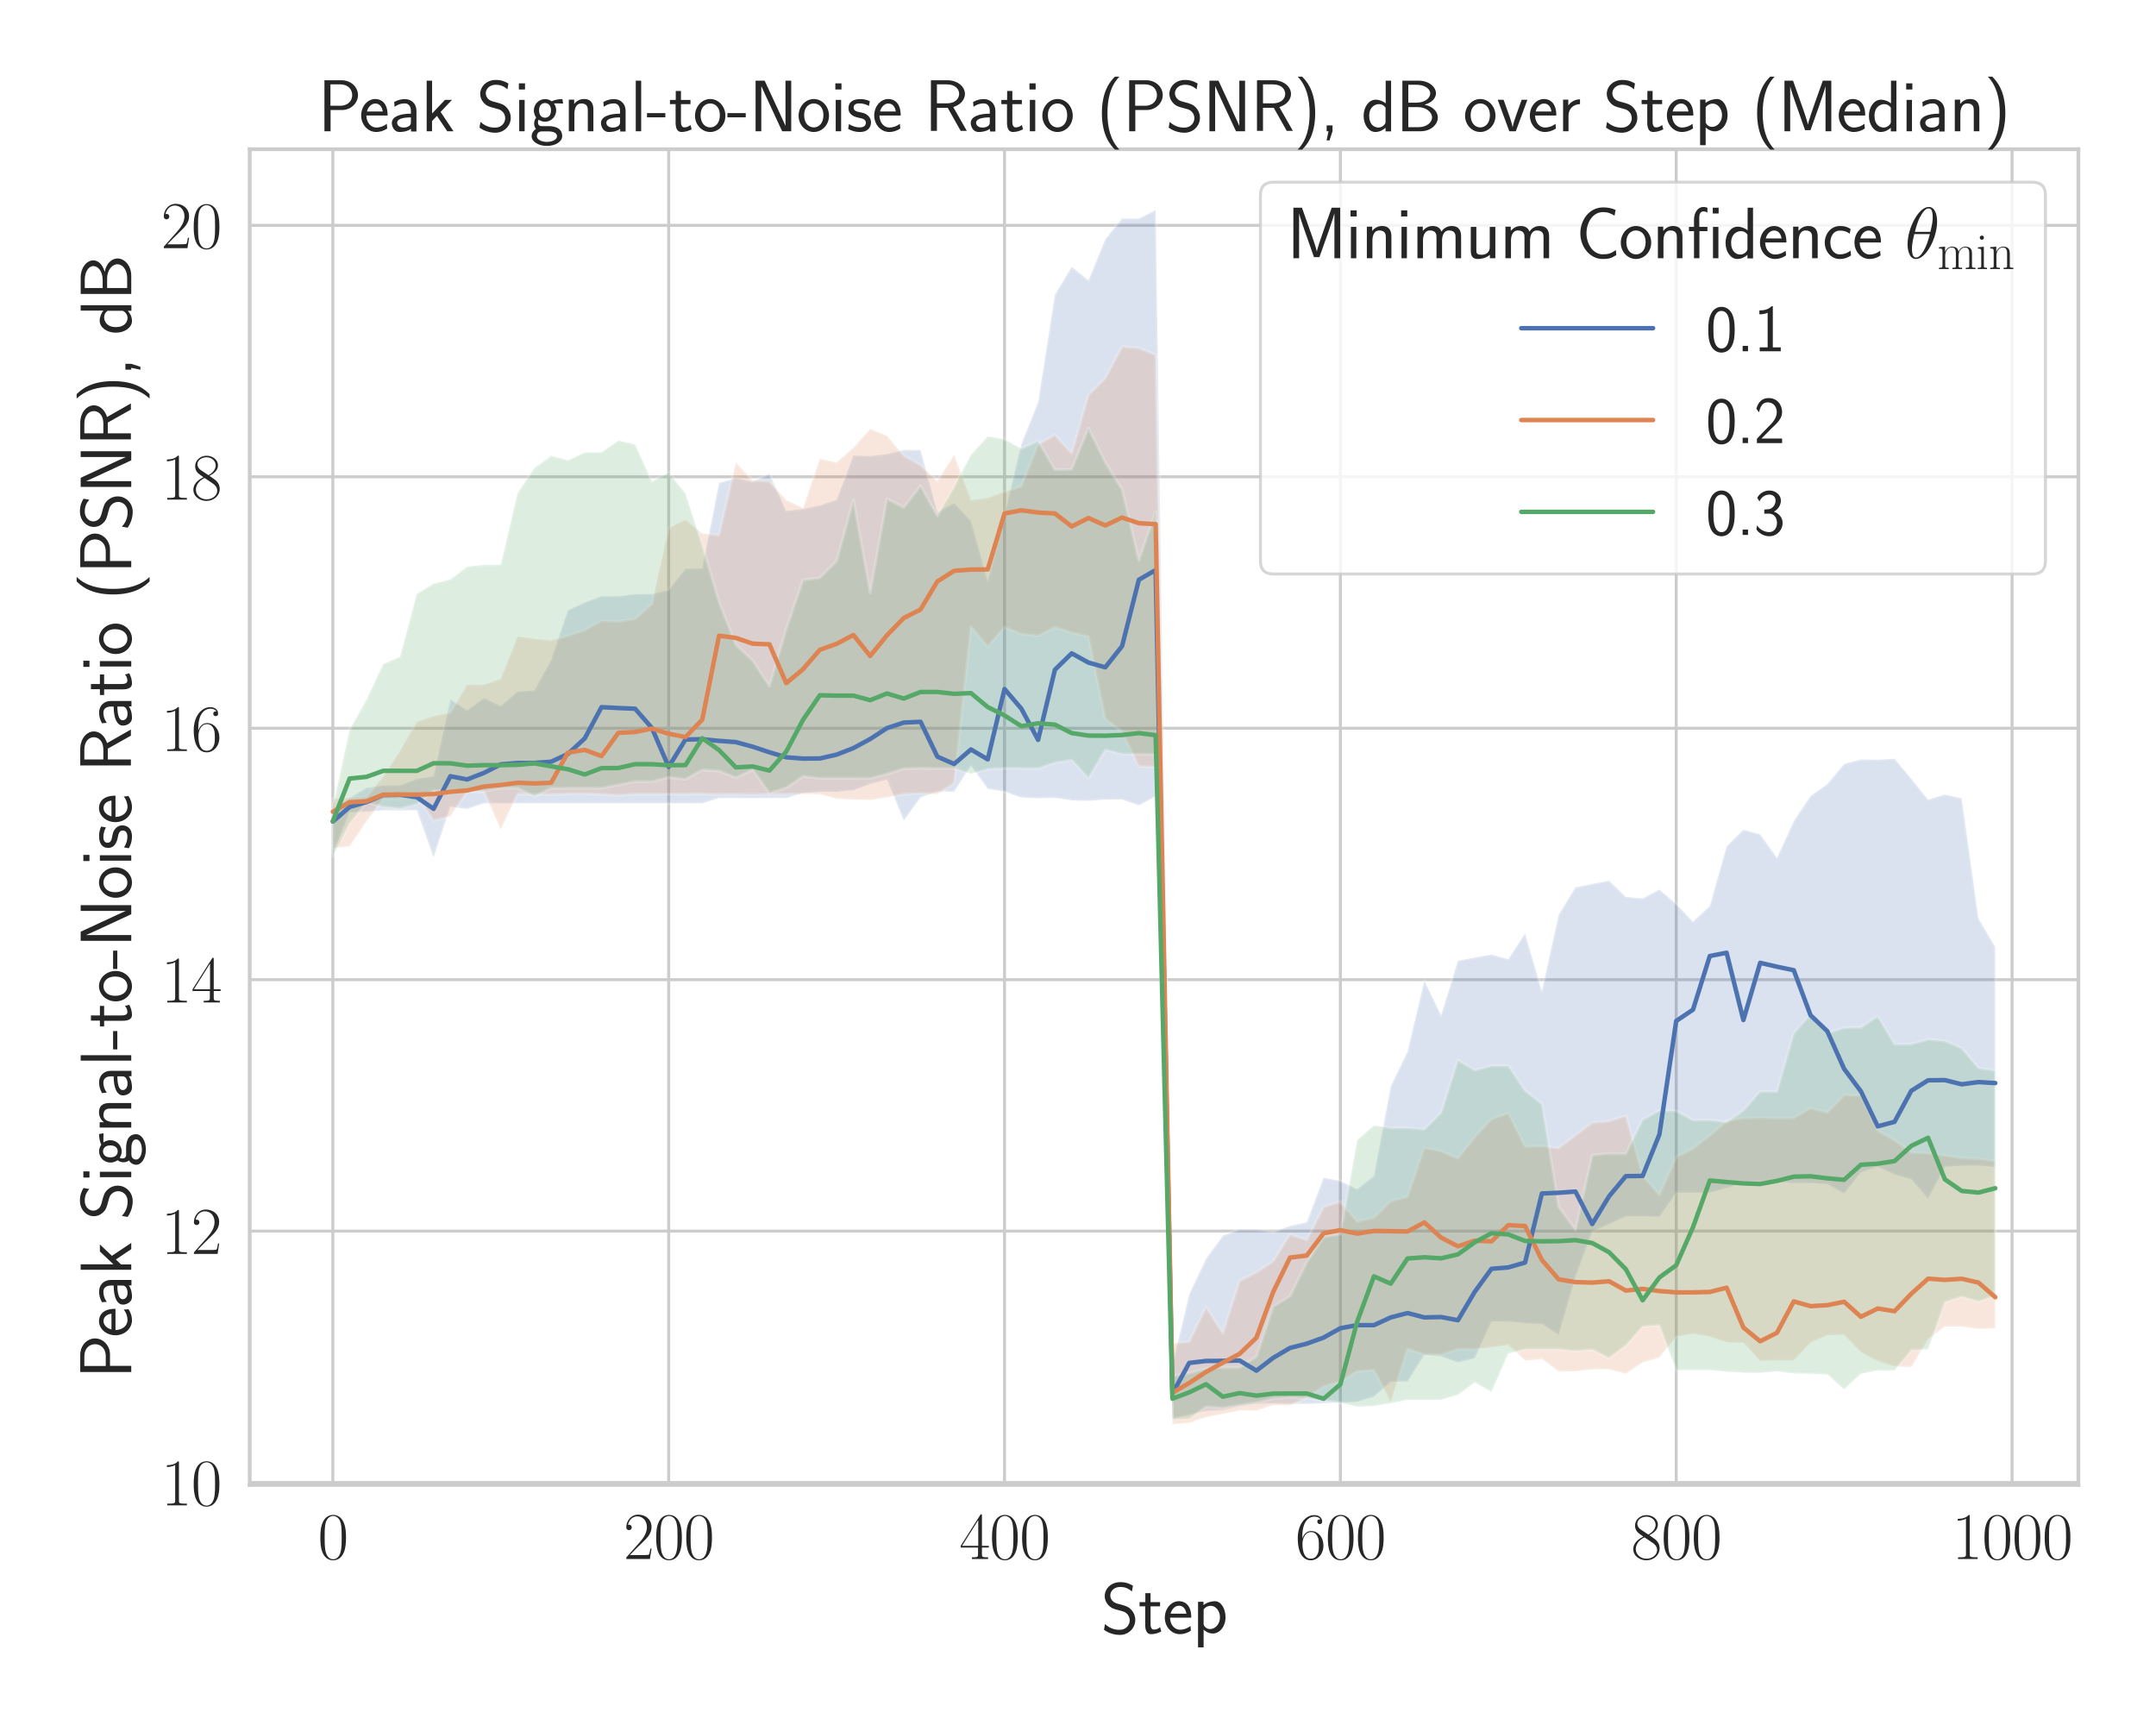 <?xml version="1.0" encoding="utf-8" standalone="no"?>
<!DOCTYPE svg PUBLIC "-//W3C//DTD SVG 1.1//EN"
  "http://www.w3.org/Graphics/SVG/1.1/DTD/svg11.dtd">
<svg xmlns:xlink="http://www.w3.org/1999/xlink" width="720pt" height="576pt" viewBox="0 0 720 576" xmlns="http://www.w3.org/2000/svg" version="1.1">
 <defs>
  <style type="text/css">*{stroke-linejoin: round; stroke-linecap: butt}</style>
 </defs>
 <g id="figure_1">
  <g id="patch_1">
   <path d="M 0 576 
L 720 576 
L 720 0 
L 0 0 
z
" style="fill: #ffffff"/>
  </g>
  <g id="axes_1">
   <g id="patch_2">
    <path d="M 83.393 495.841 
L 694.08 495.841 
L 694.08 49.831 
L 83.393 49.831 
z
" style="fill: #ffffff"/>
   </g>
   <g id="matplotlib.axis_1">
    <g id="xtick_1">
     <g id="line2d_1">
      <path d="M 111.151 495.841 
L 111.151 49.831 
" clip-path="url(#p45342342e2)" style="fill: none; stroke: #cccccc; stroke-linecap: round"/>
     </g>
     <g id="text_1">
      <!-- $\mathdefault{0}$ -->
      <g style="fill: #262626" transform="translate(106.125 520.562) scale(0.22 -0.22)">
       <defs>
        <path id="CMR17-30" d="M 2688 2025 
C 2688 2416 2682 3080 2413 3591 
C 2176 4039 1798 4198 1466 4198 
C 1158 4198 768 4058 525 3597 
C 269 3118 243 2524 243 2025 
C 243 1661 250 1106 448 619 
C 723 -39 1216 -128 1466 -128 
C 1760 -128 2208 -7 2470 600 
C 2662 1042 2688 1559 2688 2025 
z
M 1466 -26 
C 1056 -26 813 325 723 812 
C 653 1188 653 1738 653 2096 
C 653 2588 653 2997 736 3387 
C 858 3929 1216 4096 1466 4096 
C 1728 4096 2067 3923 2189 3400 
C 2272 3036 2278 2607 2278 2096 
C 2278 1680 2278 1169 2202 792 
C 2067 95 1690 -26 1466 -26 
z
" transform="scale(0.016)"/>
       </defs>
       <use xlink:href="#CMR17-30" transform="scale(0.996)"/>
      </g>
     </g>
    </g>
    <g id="xtick_2">
     <g id="line2d_2">
      <path d="M 223.307 495.841 
L 223.307 49.831 
" clip-path="url(#p45342342e2)" style="fill: none; stroke: #cccccc; stroke-linecap: round"/>
     </g>
     <g id="text_2">
      <!-- $\mathdefault{200}$ -->
      <g style="fill: #262626" transform="translate(208.229 520.562) scale(0.22 -0.22)">
       <defs>
        <path id="CMR17-32" d="M 2669 989 
L 2554 989 
C 2490 536 2438 459 2413 420 
C 2381 369 1920 369 1830 369 
L 602 369 
C 832 619 1280 1072 1824 1597 
C 2214 1967 2669 2402 2669 3035 
C 2669 3790 2067 4224 1395 4224 
C 691 4224 262 3604 262 3030 
C 262 2780 448 2748 525 2748 
C 589 2748 781 2787 781 3010 
C 781 3207 614 3264 525 3264 
C 486 3264 448 3258 422 3245 
C 544 3790 915 4058 1306 4058 
C 1862 4058 2227 3617 2227 3035 
C 2227 2479 1901 2000 1536 1584 
L 262 146 
L 262 0 
L 2515 0 
L 2669 989 
z
" transform="scale(0.016)"/>
       </defs>
       <use xlink:href="#CMR17-32" transform="scale(0.996)"/>
       <use xlink:href="#CMR17-30" transform="translate(45.69 0) scale(0.996)"/>
       <use xlink:href="#CMR17-30" transform="translate(91.381 0) scale(0.996)"/>
      </g>
     </g>
    </g>
    <g id="xtick_3">
     <g id="line2d_3">
      <path d="M 335.462 495.841 
L 335.462 49.831 
" clip-path="url(#p45342342e2)" style="fill: none; stroke: #cccccc; stroke-linecap: round"/>
     </g>
     <g id="text_3">
      <!-- $\mathdefault{400}$ -->
      <g style="fill: #262626" transform="translate(320.385 520.562) scale(0.22 -0.22)">
       <defs>
        <path id="CMR17-34" d="M 2150 4122 
C 2150 4256 2144 4256 2029 4256 
L 128 1254 
L 128 1088 
L 1779 1088 
L 1779 457 
C 1779 224 1766 160 1318 160 
L 1197 160 
L 1197 0 
C 1402 0 1747 0 1965 0 
C 2182 0 2528 0 2733 0 
L 2733 160 
L 2611 160 
C 2163 160 2150 224 2150 457 
L 2150 1088 
L 2803 1088 
L 2803 1254 
L 2150 1254 
L 2150 4122 
z
M 1798 3703 
L 1798 1254 
L 256 1254 
L 1798 3703 
z
" transform="scale(0.016)"/>
       </defs>
       <use xlink:href="#CMR17-34" transform="scale(0.996)"/>
       <use xlink:href="#CMR17-30" transform="translate(45.69 0) scale(0.996)"/>
       <use xlink:href="#CMR17-30" transform="translate(91.381 0) scale(0.996)"/>
      </g>
     </g>
    </g>
    <g id="xtick_4">
     <g id="line2d_4">
      <path d="M 447.618 495.841 
L 447.618 49.831 
" clip-path="url(#p45342342e2)" style="fill: none; stroke: #cccccc; stroke-linecap: round"/>
     </g>
     <g id="text_4">
      <!-- $\mathdefault{600}$ -->
      <g style="fill: #262626" transform="translate(432.54 520.562) scale(0.22 -0.22)">
       <defs>
        <path id="CMR17-36" d="M 678 2176 
C 678 3690 1395 4032 1811 4032 
C 1946 4032 2272 4009 2400 3776 
C 2298 3776 2106 3776 2106 3553 
C 2106 3381 2246 3323 2336 3323 
C 2394 3323 2566 3348 2566 3560 
C 2566 3954 2246 4179 1805 4179 
C 1043 4179 243 3390 243 1984 
C 243 253 966 -128 1478 -128 
C 2099 -128 2688 427 2688 1283 
C 2688 2081 2170 2662 1517 2662 
C 1126 2662 838 2407 678 1960 
L 678 2176 
z
M 1478 25 
C 691 25 691 1200 691 1436 
C 691 1896 909 2560 1504 2560 
C 1613 2560 1926 2560 2138 2120 
C 2253 1870 2253 1609 2253 1289 
C 2253 944 2253 690 2118 434 
C 1978 171 1773 25 1478 25 
z
" transform="scale(0.016)"/>
       </defs>
       <use xlink:href="#CMR17-36" transform="scale(0.996)"/>
       <use xlink:href="#CMR17-30" transform="translate(45.69 0) scale(0.996)"/>
       <use xlink:href="#CMR17-30" transform="translate(91.381 0) scale(0.996)"/>
      </g>
     </g>
    </g>
    <g id="xtick_5">
     <g id="line2d_5">
      <path d="M 559.774 495.841 
L 559.774 49.831 
" clip-path="url(#p45342342e2)" style="fill: none; stroke: #cccccc; stroke-linecap: round"/>
     </g>
     <g id="text_5">
      <!-- $\mathdefault{800}$ -->
      <g style="fill: #262626" transform="translate(544.696 520.562) scale(0.22 -0.22)">
       <defs>
        <path id="CMR17-38" d="M 1741 2264 
C 2144 2467 2554 2773 2554 3263 
C 2554 3841 1990 4179 1472 4179 
C 890 4179 378 3759 378 3180 
C 378 3021 416 2747 666 2505 
C 730 2442 998 2251 1171 2130 
C 883 1983 211 1634 211 934 
C 211 279 838 -128 1459 -128 
C 2144 -128 2720 362 2720 1010 
C 2720 1590 2330 1857 2074 2029 
L 1741 2264 
z
M 902 2822 
C 851 2854 595 3051 595 3351 
C 595 3739 998 4032 1459 4032 
C 1965 4032 2336 3676 2336 3262 
C 2336 2669 1670 2331 1638 2331 
C 1632 2331 1626 2331 1574 2370 
L 902 2822 
z
M 2080 1519 
C 2176 1449 2483 1240 2483 851 
C 2483 381 2010 25 1472 25 
C 890 25 448 438 448 940 
C 448 1443 838 1862 1280 2060 
L 2080 1519 
z
" transform="scale(0.016)"/>
       </defs>
       <use xlink:href="#CMR17-38" transform="scale(0.996)"/>
       <use xlink:href="#CMR17-30" transform="translate(45.69 0) scale(0.996)"/>
       <use xlink:href="#CMR17-30" transform="translate(91.381 0) scale(0.996)"/>
      </g>
     </g>
    </g>
    <g id="xtick_6">
     <g id="line2d_6">
      <path d="M 671.929 495.841 
L 671.929 49.831 
" clip-path="url(#p45342342e2)" style="fill: none; stroke: #cccccc; stroke-linecap: round"/>
     </g>
     <g id="text_6">
      <!-- $\mathdefault{1000}$ -->
      <g style="fill: #262626" transform="translate(651.825 520.562) scale(0.22 -0.22)">
       <defs>
        <path id="CMR17-31" d="M 1702 4058 
C 1702 4192 1696 4192 1606 4192 
C 1357 3916 979 3827 621 3827 
C 602 3827 570 3827 563 3808 
C 557 3795 557 3782 557 3648 
C 755 3648 1088 3686 1344 3839 
L 1344 461 
C 1344 236 1331 160 781 160 
L 589 160 
L 589 0 
C 896 0 1216 0 1523 0 
C 1830 0 2150 0 2458 0 
L 2458 160 
L 2266 160 
C 1715 160 1702 230 1702 458 
L 1702 4058 
z
" transform="scale(0.016)"/>
       </defs>
       <use xlink:href="#CMR17-31" transform="scale(0.996)"/>
       <use xlink:href="#CMR17-30" transform="translate(45.69 0) scale(0.996)"/>
       <use xlink:href="#CMR17-30" transform="translate(91.381 0) scale(0.996)"/>
       <use xlink:href="#CMR17-30" transform="translate(137.071 0) scale(0.996)"/>
      </g>
     </g>
    </g>
    <g id="text_7">
     <!-- Step -->
     <g style="fill: #262626" transform="translate(367.649 545.429) scale(0.24 -0.24)">
      <defs>
       <path id="CMSS17-53" d="M 2797 4169 
C 2515 4334 2208 4480 1690 4480 
C 864 4480 333 3879 333 3266 
C 333 3025 403 2753 653 2475 
C 902 2196 1184 2121 1542 2033 
C 1690 1994 1939 1924 1984 1906 
C 2342 1767 2515 1444 2515 1140 
C 2515 742 2202 318 1645 318 
C 1453 318 890 318 358 819 
L 269 318 
C 794 -64 1363 -128 1651 -128 
C 2438 -128 3002 488 3002 1186 
C 3002 1440 2925 1763 2656 2061 
C 2394 2347 2163 2410 1638 2549 
C 1338 2626 1146 2677 986 2873 
C 877 3013 819 3146 819 3317 
C 819 3673 1126 4060 1690 4060 
C 1971 4060 2336 4002 2707 3660 
L 2797 4169 
z
" transform="scale(0.016)"/>
       <path id="CMSS17-74" d="M 1069 2368 
L 1901 2368 
L 1901 2737 
L 1069 2737 
L 1069 3520 
L 614 3520 
L 614 2737 
L 109 2737 
L 109 2368 
L 602 2368 
L 602 749 
C 602 384 685 -64 1107 -64 
C 1427 -64 1722 25 2003 172 
L 1901 548 
C 1747 414 1562 337 1363 337 
C 1082 337 1069 696 1069 856 
L 1069 2368 
z
" transform="scale(0.016)"/>
       <path id="CMSS17-65" d="M 2502 1377 
C 2502 1590 2490 2003 2285 2345 
C 2061 2713 1696 2816 1421 2816 
C 755 2816 192 2188 192 1375 
C 192 582 774 -64 1510 -64 
C 1798 -64 2150 19 2470 248 
C 2470 274 2458 414 2451 420 
C 2451 433 2432 630 2432 656 
C 2125 407 1773 325 1517 325 
C 1107 325 666 667 646 1377 
L 2502 1377 
z
M 698 1728 
C 781 2084 1062 2421 1421 2421 
C 1517 2421 1965 2421 2080 1728 
L 698 1728 
z
" transform="scale(0.016)"/>
       <path id="CMSS17-70" d="M 966 333 
C 1178 129 1466 -5 1773 -5 
C 2368 -5 2880 603 2880 1412 
C 2880 2159 2496 2816 1946 2816 
C 1626 2816 1242 2702 954 2472 
L 954 2765 
L 480 2765 
L 480 -1216 
L 966 -1216 
L 966 333 
z
M 966 2100 
C 1018 2176 1235 2415 1587 2415 
C 2035 2415 2394 1960 2394 1412 
C 2394 787 1958 384 1530 384 
C 1402 384 1267 415 1139 523 
C 966 674 966 768 966 857 
L 966 2100 
z
" transform="scale(0.016)"/>
      </defs>
      <use xlink:href="#CMSS17-53" transform="scale(0.996)"/>
      <use xlink:href="#CMSS17-74" transform="translate(52.049 0) scale(0.996)"/>
      <use xlink:href="#CMSS17-65" transform="translate(85.88 0) scale(0.996)"/>
      <use xlink:href="#CMSS17-70" transform="translate(127.519 0) scale(0.996)"/>
     </g>
    </g>
   </g>
   <g id="matplotlib.axis_2">
    <g id="ytick_1">
     <g id="line2d_7">
      <path d="M 83.393 495.037 
L 694.08 495.037 
" clip-path="url(#p45342342e2)" style="fill: none; stroke: #cccccc; stroke-linecap: round"/>
     </g>
     <g id="text_8">
      <!-- $\mathdefault{10}$ -->
      <g style="fill: #262626" transform="translate(53.789 502.648) scale(0.22 -0.22)">
       <use xlink:href="#CMR17-31" transform="scale(0.996)"/>
       <use xlink:href="#CMR17-30" transform="translate(45.69 0) scale(0.996)"/>
      </g>
     </g>
    </g>
    <g id="ytick_2">
     <g id="line2d_8">
      <path d="M 83.393 411.081 
L 694.08 411.081 
" clip-path="url(#p45342342e2)" style="fill: none; stroke: #cccccc; stroke-linecap: round"/>
     </g>
     <g id="text_9">
      <!-- $\mathdefault{12}$ -->
      <g style="fill: #262626" transform="translate(53.789 418.691) scale(0.22 -0.22)">
       <use xlink:href="#CMR17-31" transform="scale(0.996)"/>
       <use xlink:href="#CMR17-32" transform="translate(45.69 0) scale(0.996)"/>
      </g>
     </g>
    </g>
    <g id="ytick_3">
     <g id="line2d_9">
      <path d="M 83.393 327.124 
L 694.08 327.124 
" clip-path="url(#p45342342e2)" style="fill: none; stroke: #cccccc; stroke-linecap: round"/>
     </g>
     <g id="text_10">
      <!-- $\mathdefault{14}$ -->
      <g style="fill: #262626" transform="translate(53.789 334.735) scale(0.22 -0.22)">
       <use xlink:href="#CMR17-31" transform="scale(0.996)"/>
       <use xlink:href="#CMR17-34" transform="translate(45.69 0) scale(0.996)"/>
      </g>
     </g>
    </g>
    <g id="ytick_4">
     <g id="line2d_10">
      <path d="M 83.393 243.168 
L 694.08 243.168 
" clip-path="url(#p45342342e2)" style="fill: none; stroke: #cccccc; stroke-linecap: round"/>
     </g>
     <g id="text_11">
      <!-- $\mathdefault{16}$ -->
      <g style="fill: #262626" transform="translate(53.789 250.778) scale(0.22 -0.22)">
       <use xlink:href="#CMR17-31" transform="scale(0.996)"/>
       <use xlink:href="#CMR17-36" transform="translate(45.69 0) scale(0.996)"/>
      </g>
     </g>
    </g>
    <g id="ytick_5">
     <g id="line2d_11">
      <path d="M 83.393 159.212 
L 694.08 159.212 
" clip-path="url(#p45342342e2)" style="fill: none; stroke: #cccccc; stroke-linecap: round"/>
     </g>
     <g id="text_12">
      <!-- $\mathdefault{18}$ -->
      <g style="fill: #262626" transform="translate(53.789 166.822) scale(0.22 -0.22)">
       <use xlink:href="#CMR17-31" transform="scale(0.996)"/>
       <use xlink:href="#CMR17-38" transform="translate(45.69 0) scale(0.996)"/>
      </g>
     </g>
    </g>
    <g id="ytick_6">
     <g id="line2d_12">
      <path d="M 83.393 75.255 
L 694.08 75.255 
" clip-path="url(#p45342342e2)" style="fill: none; stroke: #cccccc; stroke-linecap: round"/>
     </g>
     <g id="text_13">
      <!-- $\mathdefault{20}$ -->
      <g style="fill: #262626" transform="translate(53.789 82.865) scale(0.22 -0.22)">
       <use xlink:href="#CMR17-32" transform="scale(0.996)"/>
       <use xlink:href="#CMR17-30" transform="translate(45.69 0) scale(0.996)"/>
      </g>
     </g>
    </g>
    <g id="text_14">
     <!-- Peak Signal-to-Noise Ratio (PSNR), dB -->
     <g style="fill: #262626" transform="translate(43.831 460.307) rotate(-90) scale(0.24 -0.24)">
      <defs>
       <path id="CMSS17-50" d="M 2106 1856 
C 2874 1856 3501 2453 3501 3158 
C 3501 3850 2899 4453 2067 4453 
L 570 4453 
L 570 0 
L 1107 0 
L 1107 1856 
L 2106 1856 
z
M 1926 4096 
C 2669 4096 2995 3627 2995 3157 
C 2995 2720 2694 2226 1926 2226 
L 1094 2226 
L 1094 4096 
L 1926 4096 
z
" transform="scale(0.016)"/>
       <path id="CMSS17-61" d="M 2406 1791 
C 2406 2392 1978 2808 1402 2808 
C 1120 2808 813 2757 461 2553 
L 499 2135 
C 659 2248 934 2432 1395 2432 
C 1722 2432 1920 2180 1920 1782 
L 1920 1536 
C 896 1536 256 1238 256 726 
C 256 461 416 -64 947 -64 
C 1043 -64 1562 -64 1933 217 
L 1933 -19 
L 2406 -19 
L 2406 1791 
z
M 1920 816 
C 1920 701 1920 548 1728 434 
C 1562 325 1350 325 1261 325 
C 941 325 723 511 723 744 
C 723 1211 1722 1211 1920 1211 
L 1920 816 
z
" transform="scale(0.016)"/>
       <path id="CMSS17-6b" d="M 1696 1688 
L 2688 2739 
L 2074 2739 
L 954 1554 
L 954 4416 
L 480 4416 
L 480 0 
L 947 0 
L 947 892 
L 1376 1344 
L 2278 0 
L 2822 0 
L 1696 1688 
z
" transform="scale(0.016)"/>
       <path id="CMSS17-69" d="M 979 4183 
L 442 4183 
L 442 3648 
L 979 3648 
L 979 4183 
z
M 947 2739 
L 474 2739 
L 474 0 
L 947 0 
L 947 2739 
z
" transform="scale(0.016)"/>
       <path id="CMSS17-67" d="M 2848 2808 
C 2483 2808 2170 2738 1914 2617 
C 1702 2777 1485 2808 1338 2808 
C 781 2808 358 2349 358 1814 
C 358 1468 550 1207 563 1195 
C 448 1035 384 863 384 672 
C 384 448 474 289 544 200 
C 211 -3 166 -314 166 -435 
C 166 -898 749 -1280 1498 -1280 
C 2253 -1280 2835 -898 2835 -428 
C 2835 448 1856 448 1587 448 
L 1069 448 
C 973 448 717 448 717 791 
C 717 921 774 1004 781 1010 
C 877 940 1075 832 1338 832 
C 1869 832 2310 1278 2310 1827 
C 2310 2132 2170 2355 2112 2432 
L 2131 2432 
C 2150 2432 2419 2432 2515 2432 
C 2720 2432 2739 2429 2918 2419 
L 2848 2808 
z
M 1338 1182 
C 1120 1182 813 1315 813 1823 
C 813 2375 1165 2464 1331 2464 
C 1549 2464 1856 2331 1856 1823 
C 1856 1271 1504 1182 1338 1182 
z
M 1581 -10 
C 1734 -10 2381 -10 2381 -442 
C 2381 -714 1984 -929 1504 -929 
C 1018 -929 621 -720 621 -435 
C 621 -403 621 -10 1062 -10 
L 1581 -10 
z
" transform="scale(0.016)"/>
       <path id="CMSS17-6e" d="M 2618 1877 
C 2618 2283 2522 2816 1798 2816 
C 1389 2816 1120 2606 941 2389 
L 941 2758 
L 474 2758 
L 474 0 
L 960 0 
L 960 1559 
C 960 1964 1114 2428 1549 2428 
C 2112 2428 2131 2048 2131 1829 
L 2131 0 
L 2618 0 
L 2618 1877 
z
" transform="scale(0.016)"/>
       <path id="CMSS17-6c" d="M 947 4416 
L 474 4416 
L 474 0 
L 947 0 
L 947 4416 
z
" transform="scale(0.016)"/>
       <path id="CMSS17-2d" d="M 1664 1216 
L 1664 1585 
L 64 1585 
L 64 1216 
L 1664 1216 
z
" transform="scale(0.016)"/>
       <path id="CMSS17-6f" d="M 2829 1356 
C 2829 2176 2221 2816 1504 2816 
C 768 2816 173 2157 173 1356 
C 173 544 787 -64 1498 -64 
C 2227 -64 2829 563 2829 1356 
z
M 1504 337 
C 1050 337 659 709 659 1408 
C 659 2151 1114 2427 1498 2427 
C 1914 2427 2342 2126 2342 1408 
C 2342 683 1926 337 1504 337 
z
" transform="scale(0.016)"/>
       <path id="CMSS17-4e" d="M 1466 4180 
L 1350 4416 
L 563 4416 
L 563 0 
L 1062 0 
L 1062 3926 
L 1069 3932 
C 1114 3817 1139 3760 1402 3194 
L 2771 236 
L 2886 0 
L 3674 0 
L 3674 4416 
L 3174 4416 
L 3174 490 
L 3168 483 
C 3123 598 3098 655 2835 1221 
L 1466 4180 
z
" transform="scale(0.016)"/>
       <path id="CMSS17-73" d="M 2061 2627 
C 1683 2807 1389 2807 1197 2807 
C 742 2807 198 2648 198 2003 
C 198 1359 902 1218 1094 1179 
C 1389 1122 1715 1058 1715 740 
C 1715 337 1254 337 1171 337 
C 915 337 563 407 243 638 
L 166 210 
C 531 0 883 -64 1178 -64 
C 1965 -64 2163 416 2163 781 
C 2163 1094 1984 1305 1862 1401 
C 1651 1568 1574 1587 1050 1696 
C 960 1709 646 1779 646 2066 
C 646 2432 1050 2432 1139 2432 
C 1555 2432 1811 2303 1984 2208 
L 2061 2627 
z
" transform="scale(0.016)"/>
       <path id="CMSS17-52" d="M 2522 2109 
L 2534 2115 
C 3533 2459 3539 3147 3539 3268 
C 3539 3873 2925 4453 2003 4453 
L 570 4453 
L 570 32 
L 1094 32 
L 1094 2048 
L 2035 2048 
L 3168 32 
L 3706 32 
L 2522 2109 
z
M 1094 2437 
L 1094 4096 
L 1933 4096 
C 2746 4096 3034 3637 3034 3267 
C 3034 2922 2778 2437 1933 2437 
L 1094 2437 
z
" transform="scale(0.016)"/>
       <path id="CMSS17-28" d="M 1613 4768 
C 1267 4417 474 3601 474 1588 
C 474 -433 1267 -1243 1613 -1600 
L 2003 -1600 
C 1216 -784 960 357 960 1581 
C 960 2798 1203 3946 2003 4768 
L 1613 4768 
z
" transform="scale(0.016)"/>
       <path id="CMSS17-29" d="M 723 -1600 
C 1069 -1249 1862 -433 1862 1581 
C 1862 3601 1069 4411 723 4768 
L 333 4768 
C 1120 3952 1376 2811 1376 1588 
C 1376 370 1133 -778 333 -1600 
L 723 -1600 
z
" transform="scale(0.016)"/>
       <path id="CMSS17-2c" d="M 1088 6 
L 1088 510 
L 576 510 
L 576 0 
L 736 0 
L 570 -800 
L 826 -800 
L 1088 6 
z
" transform="scale(0.016)"/>
       <path id="CMSS17-64" d="M 2611 4416 
L 2138 4416 
L 2138 2438 
C 1939 2603 1613 2756 1254 2756 
C 672 2756 211 2131 211 1347 
C 211 562 666 -64 1235 -64 
C 1677 -64 1971 172 2125 306 
L 2125 -13 
L 2611 -13 
L 2611 4416 
z
M 2125 836 
C 2125 747 2125 653 1926 482 
C 1798 375 1645 325 1498 325 
C 1152 325 698 576 698 1340 
C 698 2134 1210 2368 1562 2368 
C 1798 2368 1990 2254 2125 2065 
L 2125 836 
z
" transform="scale(0.016)"/>
       <path id="CMSS17-42" d="M 570 4416 
L 570 0 
L 2163 0 
C 3034 0 3667 574 3667 1200 
C 3667 1685 3251 2176 2502 2317 
C 3334 2558 3501 3040 3501 3313 
C 3501 3883 2874 4416 1997 4416 
L 570 4416 
z
M 1088 2496 
L 1088 4059 
L 1824 4059 
C 2483 4059 3002 3724 3002 3306 
C 3002 2926 2592 2496 1766 2496 
L 1088 2496 
z
M 1088 357 
L 1088 2107 
L 1939 2107 
C 2630 2107 3162 1679 3162 1206 
C 3162 772 2694 357 1984 357 
L 1088 357 
z
" transform="scale(0.016)"/>
      </defs>
      <use xlink:href="#CMSS17-50" transform="scale(0.996)"/>
      <use xlink:href="#CMSS17-65" transform="translate(57.133 0) scale(0.996)"/>
      <use xlink:href="#CMSS17-61" transform="translate(98.772 0) scale(0.996)"/>
      <use xlink:href="#CMSS17-6b" transform="translate(143.694 0) scale(0.996)"/>
      <use xlink:href="#CMSS17-53" transform="translate(220.525 0) scale(0.996)"/>
      <use xlink:href="#CMSS17-69" transform="translate(272.574 0) scale(0.996)"/>
      <use xlink:href="#CMSS17-67" transform="translate(294.755 0) scale(0.996)"/>
      <use xlink:href="#CMSS17-6e" transform="translate(341.598 0) scale(0.996)"/>
      <use xlink:href="#CMSS17-61" transform="translate(389.803 0) scale(0.996)"/>
      <use xlink:href="#CMSS17-6c" transform="translate(434.725 0) scale(0.996)"/>
      <use xlink:href="#CMSS17-2d" transform="translate(456.906 0) scale(0.996)"/>
      <use xlink:href="#CMSS17-74" transform="translate(488.135 0) scale(0.996)"/>
      <use xlink:href="#CMSS17-6f" transform="translate(521.967 0) scale(0.996)"/>
      <use xlink:href="#CMSS17-2d" transform="translate(568.81 0) scale(0.996)"/>
      <use xlink:href="#CMSS17-4e" transform="translate(600.039 0) scale(0.996)"/>
      <use xlink:href="#CMSS17-6f" transform="translate(666.101 0) scale(0.996)"/>
      <use xlink:href="#CMSS17-69" transform="translate(712.944 0) scale(0.996)"/>
      <use xlink:href="#CMSS17-73" transform="translate(735.125 0) scale(0.996)"/>
      <use xlink:href="#CMSS17-65" transform="translate(771.039 0) scale(0.996)"/>
      <use xlink:href="#CMSS17-52" transform="translate(843.907 0) scale(0.996)"/>
      <use xlink:href="#CMSS17-61" transform="translate(904.323 0) scale(0.996)"/>
      <use xlink:href="#CMSS17-74" transform="translate(949.245 0) scale(0.996)"/>
      <use xlink:href="#CMSS17-69" transform="translate(983.076 0) scale(0.996)"/>
      <use xlink:href="#CMSS17-6f" transform="translate(1005.257 0) scale(0.996)"/>
      <use xlink:href="#CMSS17-28" transform="translate(1083.33 0) scale(0.996)"/>
      <use xlink:href="#CMSS17-50" transform="translate(1119.764 0) scale(0.996)"/>
      <use xlink:href="#CMSS17-53" transform="translate(1179.499 0) scale(0.996)"/>
      <use xlink:href="#CMSS17-4e" transform="translate(1231.548 0) scale(0.996)"/>
      <use xlink:href="#CMSS17-52" transform="translate(1297.609 0) scale(0.996)"/>
      <use xlink:href="#CMSS17-29" transform="translate(1358.025 0) scale(0.996)"/>
      <use xlink:href="#CMSS17-2c" transform="translate(1394.459 0) scale(0.996)"/>
      <use xlink:href="#CMSS17-64" transform="translate(1451.713 0) scale(0.996)"/>
      <use xlink:href="#CMSS17-42" transform="translate(1499.918 0) scale(0.996)"/>
     </g>
    </g>
   </g>
   <g id="PolyCollection_1">
    <defs>
     <path id="m12f5c42353" d="M 111.151 -305.462 
L 111.151 -290.959 
L 116.759 -304.774 
L 122.367 -304.95 
L 127.974 -305.412 
L 133.582 -305.391 
L 139.19 -305.429 
L 144.798 -289.699 
L 150.406 -306.608 
L 156.013 -305.89 
L 161.621 -307.758 
L 167.229 -307.758 
L 172.837 -307.758 
L 178.445 -307.758 
L 184.052 -307.758 
L 189.66 -307.758 
L 195.268 -307.758 
L 200.876 -307.758 
L 206.483 -307.758 
L 212.091 -307.758 
L 217.699 -307.758 
L 223.307 -307.754 
L 228.915 -307.771 
L 234.522 -307.784 
L 240.13 -309.488 
L 245.738 -309.488 
L 251.346 -309.488 
L 256.953 -309.488 
L 262.561 -309.492 
L 268.169 -311.163 
L 273.777 -311.629 
L 279.385 -311.616 
L 284.992 -312.128 
L 290.6 -314.227 
L 296.208 -315.663 
L 301.816 -301.961 
L 307.423 -309.694 
L 313.031 -311.646 
L 318.639 -311.646 
L 324.247 -320.323 
L 329.855 -312.611 
L 335.462 -311.65 
L 341.07 -309.694 
L 346.678 -309.45 
L 352.286 -309.626 
L 357.894 -308.737 
L 363.501 -308.569 
L 369.109 -309.018 
L 374.717 -309.018 
L 380.325 -307.083 
L 385.932 -310 
L 391.54 -102.393 
L 397.148 -103.547 
L 402.756 -104.865 
L 408.364 -105.159 
L 413.971 -106.406 
L 419.579 -107.233 
L 425.187 -107.354 
L 430.795 -107.228 
L 436.402 -107.195 
L 442.01 -107.459 
L 447.618 -107.619 
L 453.226 -107.921 
L 458.834 -109.642 
L 464.441 -114.612 
L 470.049 -114.709 
L 475.657 -123.587 
L 481.265 -123.071 
L 486.872 -121.102 
L 492.48 -122.483 
L 498.088 -134.728 
L 503.696 -134.691 
L 509.304 -134.166 
L 514.911 -133.91 
L 520.519 -130.254 
L 526.127 -149.656 
L 531.735 -164.772 
L 537.343 -167.22 
L 542.95 -169.864 
L 548.558 -169.864 
L 554.166 -169.679 
L 559.774 -177.735 
L 565.381 -177.731 
L 570.989 -177.735 
L 576.597 -179.301 
L 582.205 -181.106 
L 587.813 -181.48 
L 593.42 -181.312 
L 599.028 -180.988 
L 604.636 -180.972 
L 610.244 -180.598 
L 615.851 -177.429 
L 621.459 -184.552 
L 627.067 -186.425 
L 632.675 -183.814 
L 638.283 -182.235 
L 643.89 -175.712 
L 649.498 -186.42 
L 655.106 -186.71 
L 660.714 -186.777 
L 666.321 -186.336 
L 666.321 -259.824 
L 666.321 -259.824 
L 660.714 -269.336 
L 655.106 -309.425 
L 649.498 -310.709 
L 643.89 -308.976 
L 638.283 -315.986 
L 632.675 -322.648 
L 627.067 -322.342 
L 621.459 -322.4 
L 615.851 -320.906 
L 610.244 -314.206 
L 604.636 -310.223 
L 599.028 -301.768 
L 593.42 -289.565 
L 587.813 -297.423 
L 582.205 -298.935 
L 576.597 -293.41 
L 570.989 -273.504 
L 565.381 -268.261 
L 559.774 -274.146 
L 554.166 -278.974 
L 548.558 -276.019 
L 542.95 -276.522 
L 537.343 -281.933 
L 531.735 -280.867 
L 526.127 -279.696 
L 520.519 -270.591 
L 514.911 -245.106 
L 509.304 -264.328 
L 503.696 -255.718 
L 498.088 -257.267 
L 492.48 -256.268 
L 486.872 -255.172 
L 481.265 -237.046 
L 475.657 -248.552 
L 470.049 -224.889 
L 464.441 -213.265 
L 458.834 -183.348 
L 453.226 -178.889 
L 447.618 -181.685 
L 442.01 -182.756 
L 436.402 -167.887 
L 430.795 -166.653 
L 425.187 -164.621 
L 419.579 -165.427 
L 413.971 -165.482 
L 408.364 -163.379 
L 402.756 -155.671 
L 397.148 -143.854 
L 391.54 -120.191 
L 385.932 -505.896 
L 380.325 -503.008 
L 374.717 -503.037 
L 369.109 -496.131 
L 363.501 -482.384 
L 357.894 -486.926 
L 352.286 -477.606 
L 346.678 -441.753 
L 341.07 -427.715 
L 335.462 -404.224 
L 329.855 -381.963 
L 324.247 -402.151 
L 318.639 -407.994 
L 313.031 -405.026 
L 307.423 -425.734 
L 301.816 -425.751 
L 296.208 -424.37 
L 290.6 -423.719 
L 284.992 -423.904 
L 279.385 -409.098 
L 273.777 -407.226 
L 268.169 -406.084 
L 262.561 -405.383 
L 256.953 -417.809 
L 251.346 -415.164 
L 245.738 -416.348 
L 240.13 -414.782 
L 234.522 -386.233 
L 228.915 -386.077 
L 223.307 -379.004 
L 217.699 -377.665 
L 212.091 -377.61 
L 206.483 -376.913 
L 200.876 -376.913 
L 195.268 -374.831 
L 189.66 -372.224 
L 184.052 -355.664 
L 178.445 -345.459 
L 172.837 -345.069 
L 167.229 -340.25 
L 161.621 -342.928 
L 156.013 -338.789 
L 150.406 -342.466 
L 144.798 -316.763 
L 139.19 -315.923 
L 133.582 -313.732 
L 127.974 -313.732 
L 122.367 -312.897 
L 116.759 -309.559 
L 111.151 -305.462 
z
" style="stroke: #ffffff; stroke-opacity: 0.2"/>
    </defs>
    <g clip-path="url(#p45342342e2)">
     <use xlink:href="#m12f5c42353" x="0" y="576" style="fill: #4c72b0; fill-opacity: 0.2; stroke: #ffffff; stroke-opacity: 0.2"/>
    </g>
   </g>
   <g id="PolyCollection_2">
    <defs>
     <path id="m4387c82d5c" d="M 111.151 -309.236 
L 111.151 -292.755 
L 116.759 -293.385 
L 122.367 -301.667 
L 127.974 -309.249 
L 133.582 -309.37 
L 139.19 -310.416 
L 144.798 -301.957 
L 150.406 -303.435 
L 156.013 -311.587 
L 161.621 -311.675 
L 167.229 -298.972 
L 172.837 -310.894 
L 178.445 -310.73 
L 184.052 -310.756 
L 189.66 -310.966 
L 195.268 -310.987 
L 200.876 -310.827 
L 206.483 -310.445 
L 212.091 -310.89 
L 217.699 -310.89 
L 223.307 -310.89 
L 228.915 -310.89 
L 234.522 -310.907 
L 240.13 -310.793 
L 245.738 -310.814 
L 251.346 -310.722 
L 256.953 -310.856 
L 262.561 -310.848 
L 268.169 -310.861 
L 273.777 -310.819 
L 279.385 -309.265 
L 284.992 -308.98 
L 290.6 -308.909 
L 296.208 -309.702 
L 301.816 -310.835 
L 307.423 -311.108 
L 313.031 -310.793 
L 318.639 -314.534 
L 324.247 -366.813 
L 329.855 -360.067 
L 335.462 -366.633 
L 341.07 -364.295 
L 346.678 -363.69 
L 352.286 -366.582 
L 357.894 -364.735 
L 363.501 -363.493 
L 369.109 -336.006 
L 374.717 -331.652 
L 380.325 -320.075 
L 385.932 -319.907 
L 391.54 -100.432 
L 397.148 -100.873 
L 402.756 -102.808 
L 408.364 -103.87 
L 413.971 -105.033 
L 419.579 -104.953 
L 425.187 -106.821 
L 430.795 -106.729 
L 436.402 -109.264 
L 442.01 -113.093 
L 447.618 -114.633 
L 453.226 -118.084 
L 458.834 -118.529 
L 464.441 -107.921 
L 470.049 -125.619 
L 475.657 -123.676 
L 481.265 -123.638 
L 486.872 -125.51 
L 492.48 -125.439 
L 498.088 -126.152 
L 503.696 -126.933 
L 509.304 -121.694 
L 514.911 -122.215 
L 520.519 -118.034 
L 526.127 -118.113 
L 531.735 -118.735 
L 537.343 -118.756 
L 542.95 -117.32 
L 548.558 -121.039 
L 554.166 -122.697 
L 559.774 -129.691 
L 565.381 -130.711 
L 570.989 -129.666 
L 576.597 -127.827 
L 582.205 -127.663 
L 587.813 -121.623 
L 593.42 -121.761 
L 599.028 -121.749 
L 604.636 -127.684 
L 610.244 -130.17 
L 615.851 -130.279 
L 621.459 -124.473 
L 627.067 -121.518 
L 632.675 -119.725 
L 638.283 -119.507 
L 643.89 -128.856 
L 649.498 -133.028 
L 655.106 -133.028 
L 660.714 -132.243 
L 666.321 -132.453 
L 666.321 -188.276 
L 666.321 -188.276 
L 660.714 -189.052 
L 655.106 -189.367 
L 649.498 -190.14 
L 643.89 -190.895 
L 638.283 -191.189 
L 632.675 -195.227 
L 627.067 -198.464 
L 621.459 -210.176 
L 615.851 -210.323 
L 610.244 -204.454 
L 604.636 -205.974 
L 599.028 -202.712 
L 593.42 -202.611 
L 587.813 -202.771 
L 582.205 -202.662 
L 576.597 -201.663 
L 570.989 -196.844 
L 565.381 -192.465 
L 559.774 -189.632 
L 554.166 -176.954 
L 548.558 -183.524 
L 542.95 -203.426 
L 537.343 -201.621 
L 531.735 -201.096 
L 526.127 -196.919 
L 520.519 -192.595 
L 514.911 -193.28 
L 509.304 -193.116 
L 503.696 -204.253 
L 498.088 -202.28 
L 492.48 -196.302 
L 486.872 -189.178 
L 481.265 -191.605 
L 475.657 -192.73 
L 470.049 -176.409 
L 464.441 -174.843 
L 458.834 -169.407 
L 453.226 -168.097 
L 447.618 -174.788 
L 442.01 -172.912 
L 436.402 -161.909 
L 430.795 -163.765 
L 425.187 -154.811 
L 419.579 -151.142 
L 413.971 -148.271 
L 408.364 -130.753 
L 402.756 -139.48 
L 397.148 -127.966 
L 391.54 -127.475 
L 385.932 -457.449 
L 380.325 -459.787 
L 374.717 -460.186 
L 369.109 -449.704 
L 363.501 -444.053 
L 357.894 -424.588 
L 352.286 -430.713 
L 346.678 -427.627 
L 341.07 -413.623 
L 335.462 -411.827 
L 329.855 -409.711 
L 324.247 -408.989 
L 318.639 -424.177 
L 313.031 -415.37 
L 307.423 -420.726 
L 301.816 -423.828 
L 296.208 -430.541 
L 290.6 -432.728 
L 284.992 -426.557 
L 279.385 -421.637 
L 273.777 -422.808 
L 268.169 -406.369 
L 262.561 -409.073 
L 256.953 -415.223 
L 251.346 -415.588 
L 245.738 -421.595 
L 240.13 -397.302 
L 234.522 -397.902 
L 228.915 -402.44 
L 223.307 -399.728 
L 217.699 -374.311 
L 212.091 -369.303 
L 206.483 -368.459 
L 200.876 -368.723 
L 195.268 -365.567 
L 189.66 -363.707 
L 184.052 -362.158 
L 178.445 -362.679 
L 172.837 -363.443 
L 167.229 -349.292 
L 161.621 -347.373 
L 156.013 -347.323 
L 150.406 -338.079 
L 144.798 -336.866 
L 139.19 -334.973 
L 133.582 -325.272 
L 127.974 -316.62 
L 122.367 -309.945 
L 116.759 -309.538 
L 111.151 -309.236 
z
" style="stroke: #ffffff; stroke-opacity: 0.2"/>
    </defs>
    <g clip-path="url(#p45342342e2)">
     <use xlink:href="#m4387c82d5c" x="0" y="576" style="fill: #dd8452; fill-opacity: 0.2; stroke: #ffffff; stroke-opacity: 0.2"/>
    </g>
   </g>
   <g id="PolyCollection_3">
    <defs>
     <path id="m75c7960c01" d="M 111.151 -306.499 
L 111.151 -290.014 
L 116.759 -301.071 
L 122.367 -307.973 
L 127.974 -306.596 
L 133.582 -306.042 
L 139.19 -307.46 
L 144.798 -312.002 
L 150.406 -312.011 
L 156.013 -311.843 
L 161.621 -311.847 
L 167.229 -312.829 
L 172.837 -312.842 
L 178.445 -310.071 
L 184.052 -312.817 
L 189.66 -312.817 
L 195.268 -312.842 
L 200.876 -312.842 
L 206.483 -313.904 
L 212.091 -315.021 
L 217.699 -315.037 
L 223.307 -316.419 
L 228.915 -315.831 
L 234.522 -318.946 
L 240.13 -318.572 
L 245.738 -316.351 
L 251.346 -318.983 
L 256.953 -311.163 
L 262.561 -312.964 
L 268.169 -316.775 
L 273.777 -316.133 
L 279.385 -316.12 
L 284.992 -316.099 
L 290.6 -316.083 
L 296.208 -317.565 
L 301.816 -319.336 
L 307.423 -319.5 
L 313.031 -319.395 
L 318.639 -319.433 
L 324.247 -317.594 
L 329.855 -319.185 
L 335.462 -319.466 
L 341.07 -319.458 
L 346.678 -319.445 
L 352.286 -321.351 
L 357.894 -322.228 
L 363.501 -316.213 
L 369.109 -325.654 
L 374.717 -324.243 
L 380.325 -324.109 
L 385.932 -324.092 
L 391.54 -102.015 
L 397.148 -102.258 
L 402.756 -106.263 
L 408.364 -105.864 
L 413.971 -106.809 
L 419.579 -107.61 
L 425.187 -108.971 
L 430.795 -109.428 
L 436.402 -109.138 
L 442.01 -108.412 
L 447.618 -107.598 
L 453.226 -106.284 
L 458.834 -106.519 
L 464.441 -107.493 
L 470.049 -108.589 
L 475.657 -108.589 
L 481.265 -108.589 
L 486.872 -110.247 
L 492.48 -114.373 
L 498.088 -111.258 
L 503.696 -124.024 
L 509.304 -125.472 
L 514.911 -125.493 
L 520.519 -125.493 
L 526.127 -124.889 
L 531.735 -125.371 
L 537.343 -122.53 
L 542.95 -126.765 
L 548.558 -133.037 
L 554.166 -133.482 
L 559.774 -118.47 
L 565.381 -118.5 
L 570.989 -118.508 
L 576.597 -117.988 
L 582.205 -117.652 
L 587.813 -117.58 
L 593.42 -118.113 
L 599.028 -117.383 
L 604.636 -117.307 
L 610.244 -117.051 
L 615.851 -112.064 
L 621.459 -117.286 
L 627.067 -118.382 
L 632.675 -118.344 
L 638.283 -125.166 
L 643.89 -125.392 
L 649.498 -141.185 
L 655.106 -143.061 
L 660.714 -141.453 
L 666.321 -143.292 
L 666.321 -218.5 
L 666.321 -218.5 
L 660.714 -219.294 
L 655.106 -225.989 
L 649.498 -228.378 
L 643.89 -228.907 
L 638.283 -227.332 
L 632.675 -227.269 
L 627.067 -236.668 
L 621.459 -232.865 
L 615.851 -232.794 
L 610.244 -230.959 
L 604.636 -237.306 
L 599.028 -230.938 
L 593.42 -211.435 
L 587.813 -211.507 
L 582.205 -205.164 
L 576.597 -201.293 
L 570.989 -201.969 
L 565.381 -201.923 
L 559.774 -205.042 
L 554.166 -205.193 
L 548.558 -202.066 
L 542.95 -190.774 
L 537.343 -190.836 
L 531.735 -190.282 
L 526.127 -165.305 
L 520.519 -173.063 
L 514.911 -207.342 
L 509.304 -211.775 
L 503.696 -220.108 
L 498.088 -220.104 
L 492.48 -218.601 
L 486.872 -221.976 
L 481.265 -204.383 
L 475.657 -198.888 
L 470.049 -199.345 
L 464.441 -199.371 
L 458.834 -200.193 
L 453.226 -195.316 
L 447.618 -163.903 
L 442.01 -163.005 
L 436.402 -154.462 
L 430.795 -143.174 
L 425.187 -139.745 
L 419.579 -123.012 
L 413.971 -119.39 
L 408.364 -119.406 
L 402.756 -118.995 
L 397.148 -117.475 
L 391.54 -116.577 
L 385.932 -405.148 
L 380.325 -388.839 
L 374.717 -412.507 
L 369.109 -421.587 
L 363.501 -433.076 
L 357.894 -419.328 
L 352.286 -419.143 
L 346.678 -428.777 
L 341.07 -426.183 
L 335.462 -429.353 
L 329.855 -430.297 
L 324.247 -424.168 
L 318.639 -413.43 
L 313.031 -403.7 
L 307.423 -413.745 
L 301.816 -406.567 
L 296.208 -409.421 
L 290.6 -378.017 
L 284.992 -409.064 
L 279.385 -388.621 
L 273.777 -383.063 
L 268.169 -382.32 
L 262.561 -365.932 
L 256.953 -346.907 
L 251.346 -355.429 
L 245.738 -360.672 
L 240.13 -374.932 
L 234.522 -393.885 
L 228.915 -411.231 
L 223.307 -418.27 
L 217.699 -415.214 
L 212.091 -427.627 
L 206.483 -428.887 
L 200.876 -424.936 
L 195.268 -424.949 
L 189.66 -422.288 
L 184.052 -423.79 
L 178.445 -419.731 
L 172.837 -411.306 
L 167.229 -387.416 
L 161.621 -387.383 
L 156.013 -386.787 
L 150.406 -382.53 
L 144.798 -381.12 
L 139.19 -377.69 
L 133.582 -356.688 
L 127.974 -354.266 
L 122.367 -342.311 
L 116.759 -332.425 
L 111.151 -306.499 
z
" style="stroke: #ffffff; stroke-opacity: 0.2"/>
    </defs>
    <g clip-path="url(#p45342342e2)">
     <use xlink:href="#m75c7960c01" x="0" y="576" style="fill: #55a868; fill-opacity: 0.2; stroke: #ffffff; stroke-opacity: 0.2"/>
    </g>
   </g>
   <g id="line2d_13">
    <path d="M 111.151 274.316 
L 116.759 269.451 
L 122.367 267.839 
L 127.974 265.467 
L 133.582 265.379 
L 139.19 266.206 
L 144.798 270.076 
L 150.406 259.199 
L 156.013 260.266 
L 161.621 258.07 
L 167.229 255.22 
L 172.837 254.771 
L 178.445 254.75 
L 184.052 254.347 
L 189.66 251.748 
L 195.268 246.572 
L 200.876 236.128 
L 206.483 236.418 
L 212.091 236.653 
L 217.699 243.084 
L 223.307 256.072 
L 228.915 246.942 
L 234.522 246.833 
L 240.13 247.387 
L 245.738 247.79 
L 251.346 249.322 
L 256.953 251.194 
L 262.561 252.865 
L 268.169 253.302 
L 273.777 253.268 
L 279.385 251.983 
L 284.992 249.805 
L 290.6 246.761 
L 296.208 243.126 
L 301.816 241.279 
L 307.423 241.023 
L 313.031 252.655 
L 318.639 255.098 
L 324.247 250.262 
L 329.855 253.558 
L 335.462 230.067 
L 341.07 236.619 
L 346.678 247.055 
L 352.286 223.64 
L 357.894 218.157 
L 363.501 221.251 
L 369.109 222.825 
L 374.717 215.752 
L 380.325 193.588 
L 385.932 190.334 
L 391.54 465.333 
L 397.148 455.099 
L 402.756 454.44 
L 408.364 454.407 
L 413.971 454.297 
L 419.579 457.681 
L 425.187 453.407 
L 430.795 450.095 
L 436.402 448.668 
L 442.01 446.641 
L 447.618 443.513 
L 453.226 442.476 
L 458.834 442.489 
L 464.441 439.903 
L 470.049 438.442 
L 475.657 439.907 
L 481.265 439.773 
L 486.872 440.843 
L 492.48 431.373 
L 498.088 423.658 
L 503.696 423.204 
L 509.304 421.575 
L 514.911 398.517 
L 520.519 398.282 
L 526.127 397.875 
L 531.735 408.709 
L 537.343 399.47 
L 542.95 392.732 
L 548.558 392.665 
L 554.166 378.791 
L 559.774 340.918 
L 565.381 337.136 
L 570.989 319.233 
L 576.597 318.133 
L 582.205 340.599 
L 587.813 321.504 
L 593.42 322.796 
L 599.028 323.972 
L 604.636 339.004 
L 610.244 344.356 
L 615.851 356.904 
L 621.459 364.414 
L 627.067 376.096 
L 632.675 374.593 
L 638.283 364.233 
L 643.89 360.724 
L 649.498 360.661 
L 655.106 362.063 
L 660.714 361.32 
L 666.321 361.652 
" clip-path="url(#p45342342e2)" style="fill: none; stroke: #4c72b0; stroke-width: 1.5; stroke-linecap: round"/>
   </g>
   <g id="line2d_14">
    <path d="M 111.151 271.05 
L 116.759 267.885 
L 122.367 267.566 
L 127.974 265.349 
L 133.582 265.291 
L 139.19 265.332 
L 144.798 265.144 
L 150.406 264.38 
L 156.013 263.93 
L 161.621 262.646 
L 167.229 262.109 
L 172.837 261.374 
L 178.445 261.601 
L 184.052 261.366 
L 189.66 251.32 
L 195.268 250.397 
L 200.876 252.475 
L 206.483 244.709 
L 212.091 244.423 
L 217.699 243.277 
L 223.307 245.007 
L 228.915 246.106 
L 234.522 240.284 
L 240.13 212.272 
L 245.738 213.007 
L 251.346 214.929 
L 256.953 215.152 
L 262.561 228.123 
L 268.169 223.447 
L 273.777 216.974 
L 279.385 214.988 
L 284.992 212.037 
L 290.6 219.035 
L 296.208 212.117 
L 301.816 206.361 
L 307.423 203.507 
L 313.031 194.15 
L 318.639 190.603 
L 324.247 190.179 
L 329.855 190.137 
L 335.462 171.469 
L 341.07 170.407 
L 346.678 171.138 
L 352.286 171.457 
L 357.894 175.776 
L 363.501 172.976 
L 369.109 175.457 
L 374.717 172.821 
L 380.325 174.702 
L 385.932 175.016 
L 391.54 465.09 
L 397.148 461.782 
L 402.756 458.122 
L 408.364 455.015 
L 413.971 452.052 
L 419.579 446.687 
L 425.187 431.394 
L 430.795 419.93 
L 436.402 419.229 
L 442.01 411.815 
L 447.618 410.762 
L 453.226 411.92 
L 458.834 411.026 
L 464.441 411.11 
L 470.049 411.207 
L 475.657 408.184 
L 481.265 413.247 
L 486.872 416.164 
L 492.48 414.271 
L 498.088 414.506 
L 503.696 409.099 
L 509.304 409.393 
L 514.911 420.698 
L 520.519 427.196 
L 526.127 428.107 
L 531.735 428.284 
L 537.343 427.826 
L 542.95 430.937 
L 548.558 430.374 
L 554.166 431.1 
L 559.774 431.545 
L 565.381 431.537 
L 570.989 431.407 
L 576.597 429.984 
L 582.205 443.278 
L 587.813 447.866 
L 593.42 445.037 
L 599.028 434.551 
L 604.636 436.146 
L 610.244 435.81 
L 615.851 434.681 
L 621.459 439.689 
L 627.067 436.931 
L 632.675 437.825 
L 638.283 432.015 
L 643.89 426.961 
L 649.498 427.368 
L 655.106 426.999 
L 660.714 428.267 
L 666.321 433.153 
" clip-path="url(#p45342342e2)" style="fill: none; stroke: #dd8452; stroke-width: 1.5; stroke-linecap: round"/>
   </g>
   <g id="line2d_15">
    <path d="M 111.151 274.211 
L 116.759 259.955 
L 122.367 259.409 
L 127.974 257.386 
L 133.582 257.386 
L 139.19 257.399 
L 144.798 254.855 
L 150.406 254.88 
L 156.013 255.669 
L 161.621 255.484 
L 167.229 255.497 
L 172.837 255.392 
L 178.445 254.897 
L 184.052 255.875 
L 189.66 256.853 
L 195.268 258.603 
L 200.876 256.483 
L 206.483 256.45 
L 212.091 255.174 
L 217.699 255.178 
L 223.307 255.531 
L 228.915 255.468 
L 234.522 246.497 
L 240.13 250.468 
L 245.738 256.219 
L 251.346 255.938 
L 256.953 257.302 
L 262.561 250.989 
L 268.169 240.343 
L 273.777 232.161 
L 279.385 232.279 
L 284.992 232.279 
L 290.6 233.798 
L 296.208 231.561 
L 301.816 233.265 
L 307.423 231.057 
L 313.031 231.057 
L 318.639 231.679 
L 324.247 231.431 
L 329.855 236.099 
L 335.462 238.903 
L 341.07 242.48 
L 346.678 241.522 
L 352.286 241.959 
L 357.894 244.788 
L 363.501 245.628 
L 369.109 245.661 
L 374.717 245.435 
L 380.325 244.797 
L 385.932 245.489 
L 391.54 467.05 
L 397.148 464.922 
L 402.756 462.21 
L 408.364 466.379 
L 413.971 465.174 
L 419.579 466.026 
L 425.187 465.338 
L 430.795 465.317 
L 436.402 465.3 
L 442.01 467.059 
L 447.618 462.269 
L 453.226 441.33 
L 458.834 426.201 
L 464.441 428.628 
L 470.049 420.215 
L 475.657 419.812 
L 481.265 420.169 
L 486.872 418.855 
L 492.48 414.821 
L 498.088 411.778 
L 503.696 412.197 
L 509.304 414.372 
L 514.911 414.494 
L 520.519 414.435 
L 526.127 414.095 
L 531.735 415.065 
L 537.343 418.137 
L 542.95 423.796 
L 548.558 434.181 
L 554.166 426.558 
L 559.774 422.482 
L 565.381 409.784 
L 570.989 394.185 
L 576.597 394.705 
L 582.205 395.154 
L 587.813 395.352 
L 593.42 394.315 
L 599.028 392.896 
L 604.636 392.774 
L 610.244 393.458 
L 615.851 393.95 
L 621.459 388.916 
L 627.067 388.564 
L 632.675 387.712 
L 638.283 382.615 
L 643.89 379.929 
L 649.498 393.815 
L 655.106 397.669 
L 660.714 398.219 
L 666.321 396.766 
" clip-path="url(#p45342342e2)" style="fill: none; stroke: #55a868; stroke-width: 1.5; stroke-linecap: round"/>
   </g>
   <g id="patch_3">
    <path d="M 83.393 495.841 
L 83.393 49.831 
" style="fill: none; stroke: #cccccc; stroke-width: 1.25; stroke-linejoin: miter; stroke-linecap: square"/>
   </g>
   <g id="patch_4">
    <path d="M 694.08 495.841 
L 694.08 49.831 
" style="fill: none; stroke: #cccccc; stroke-width: 1.25; stroke-linejoin: miter; stroke-linecap: square"/>
   </g>
   <g id="patch_5">
    <path d="M 83.393 495.841 
L 694.08 495.841 
" style="fill: none; stroke: #cccccc; stroke-width: 1.25; stroke-linejoin: miter; stroke-linecap: square"/>
   </g>
   <g id="patch_6">
    <path d="M 83.393 49.831 
L 694.08 49.831 
" style="fill: none; stroke: #cccccc; stroke-width: 1.25; stroke-linejoin: miter; stroke-linecap: square"/>
   </g>
   <g id="text_15">
    <!-- Peak Signal-to-Noise Ratio (PSNR), dB over Step (Median) -->
    <g style="fill: #262626" transform="translate(106.166 43.831) scale(0.24 -0.24)">
     <defs>
      <path id="CMSS17-76" d="M 2675 2752 
L 2176 2752 
L 1747 1556 
C 1613 1165 1421 627 1389 352 
L 1382 352 
C 1370 468 1318 634 1286 749 
C 1248 890 1197 1056 1158 1172 
L 595 2752 
L 83 2752 
L 1094 0 
L 1664 0 
L 2675 2752 
z
" transform="scale(0.016)"/>
      <path id="CMSS17-72" d="M 954 1363 
C 954 1965 1395 2368 1958 2368 
L 1958 2789 
C 1549 2789 1165 2585 934 2253 
L 934 2758 
L 480 2758 
L 480 0 
L 954 0 
L 954 1363 
z
" transform="scale(0.016)"/>
      <path id="CMSS17-4d" d="M 3194 2371 
L 2886 1473 
C 2835 1307 2662 791 2624 587 
L 2618 587 
C 2598 715 2560 849 2458 1174 
C 2400 1365 2336 1562 2272 1741 
L 1325 4416 
L 576 4416 
L 576 0 
L 1075 0 
L 1075 3900 
L 1082 3900 
C 1082 3894 1139 3613 1530 2499 
L 2374 96 
L 2848 96 
L 3610 2231 
C 3661 2378 3821 2843 3891 3066 
C 3955 3257 4115 3728 4154 3913 
L 4160 3913 
L 4160 0 
L 4666 0 
L 4666 4416 
L 3923 4416 
L 3194 2371 
z
" transform="scale(0.016)"/>
     </defs>
     <use xlink:href="#CMSS17-50" transform="scale(0.996)"/>
     <use xlink:href="#CMSS17-65" transform="translate(57.133 0) scale(0.996)"/>
     <use xlink:href="#CMSS17-61" transform="translate(98.772 0) scale(0.996)"/>
     <use xlink:href="#CMSS17-6b" transform="translate(143.694 0) scale(0.996)"/>
     <use xlink:href="#CMSS17-53" transform="translate(220.525 0) scale(0.996)"/>
     <use xlink:href="#CMSS17-69" transform="translate(272.574 0) scale(0.996)"/>
     <use xlink:href="#CMSS17-67" transform="translate(294.755 0) scale(0.996)"/>
     <use xlink:href="#CMSS17-6e" transform="translate(341.598 0) scale(0.996)"/>
     <use xlink:href="#CMSS17-61" transform="translate(389.803 0) scale(0.996)"/>
     <use xlink:href="#CMSS17-6c" transform="translate(434.725 0) scale(0.996)"/>
     <use xlink:href="#CMSS17-2d" transform="translate(456.906 0) scale(0.996)"/>
     <use xlink:href="#CMSS17-74" transform="translate(488.135 0) scale(0.996)"/>
     <use xlink:href="#CMSS17-6f" transform="translate(521.967 0) scale(0.996)"/>
     <use xlink:href="#CMSS17-2d" transform="translate(568.81 0) scale(0.996)"/>
     <use xlink:href="#CMSS17-4e" transform="translate(600.039 0) scale(0.996)"/>
     <use xlink:href="#CMSS17-6f" transform="translate(666.101 0) scale(0.996)"/>
     <use xlink:href="#CMSS17-69" transform="translate(712.944 0) scale(0.996)"/>
     <use xlink:href="#CMSS17-73" transform="translate(735.125 0) scale(0.996)"/>
     <use xlink:href="#CMSS17-65" transform="translate(771.039 0) scale(0.996)"/>
     <use xlink:href="#CMSS17-52" transform="translate(843.907 0) scale(0.996)"/>
     <use xlink:href="#CMSS17-61" transform="translate(904.323 0) scale(0.996)"/>
     <use xlink:href="#CMSS17-74" transform="translate(949.245 0) scale(0.996)"/>
     <use xlink:href="#CMSS17-69" transform="translate(983.076 0) scale(0.996)"/>
     <use xlink:href="#CMSS17-6f" transform="translate(1005.257 0) scale(0.996)"/>
     <use xlink:href="#CMSS17-28" transform="translate(1083.33 0) scale(0.996)"/>
     <use xlink:href="#CMSS17-50" transform="translate(1119.764 0) scale(0.996)"/>
     <use xlink:href="#CMSS17-53" transform="translate(1179.499 0) scale(0.996)"/>
     <use xlink:href="#CMSS17-4e" transform="translate(1231.548 0) scale(0.996)"/>
     <use xlink:href="#CMSS17-52" transform="translate(1297.609 0) scale(0.996)"/>
     <use xlink:href="#CMSS17-29" transform="translate(1358.025 0) scale(0.996)"/>
     <use xlink:href="#CMSS17-2c" transform="translate(1394.459 0) scale(0.996)"/>
     <use xlink:href="#CMSS17-64" transform="translate(1451.713 0) scale(0.996)"/>
     <use xlink:href="#CMSS17-42" transform="translate(1499.918 0) scale(0.996)"/>
     <use xlink:href="#CMSS17-6f" transform="translate(1593.485 0) scale(0.996)"/>
     <use xlink:href="#CMSS17-76" transform="translate(1640.328 0) scale(0.996)"/>
     <use xlink:href="#CMSS17-65" transform="translate(1683.329 0) scale(0.996)"/>
     <use xlink:href="#CMSS17-72" transform="translate(1724.967 0) scale(0.996)"/>
     <use xlink:href="#CMSS17-53" transform="translate(1788.106 0) scale(0.996)"/>
     <use xlink:href="#CMSS17-74" transform="translate(1840.155 0) scale(0.996)"/>
     <use xlink:href="#CMSS17-65" transform="translate(1873.986 0) scale(0.996)"/>
     <use xlink:href="#CMSS17-70" transform="translate(1915.625 0) scale(0.996)"/>
     <use xlink:href="#CMSS17-28" transform="translate(1995.059 0) scale(0.996)"/>
     <use xlink:href="#CMSS17-4d" transform="translate(2031.493 0) scale(0.996)"/>
     <use xlink:href="#CMSS17-65" transform="translate(2113.169 0) scale(0.996)"/>
     <use xlink:href="#CMSS17-64" transform="translate(2154.808 0) scale(0.996)"/>
     <use xlink:href="#CMSS17-69" transform="translate(2203.013 0) scale(0.996)"/>
     <use xlink:href="#CMSS17-61" transform="translate(2225.194 0) scale(0.996)"/>
     <use xlink:href="#CMSS17-6e" transform="translate(2270.116 0) scale(0.996)"/>
     <use xlink:href="#CMSS17-29" transform="translate(2318.321 0) scale(0.996)"/>
    </g>
   </g>
   <g id="legend_1">
    <g id="patch_7">
     <path d="M 425.323 191.676 
L 678.68 191.676 
Q 683.08 191.676 683.08 187.276 
L 683.08 65.231 
Q 683.08 60.831 678.68 60.831 
L 425.323 60.831 
Q 420.923 60.831 420.923 65.231 
L 420.923 187.276 
Q 420.923 191.676 425.323 191.676 
z
" style="fill: #ffffff; opacity: 0.8; stroke: #cccccc; stroke-linejoin: miter"/>
    </g>
    <g id="text_16">
     <!-- Minimum Confidence $\theta_{\mathrm{min}}$ -->
     <g style="fill: #262626" transform="translate(429.723 86.236) scale(0.24 -0.24)">
      <defs>
       <path id="CMSS17-6d" d="M 4288 1877 
C 4288 2308 4179 2816 3462 2816 
C 2982 2816 2694 2516 2566 2331 
C 2451 2670 2182 2816 1798 2816 
C 1363 2816 1088 2568 941 2389 
L 941 2758 
L 474 2758 
L 474 0 
L 960 0 
L 960 1559 
C 960 1939 1101 2428 1555 2428 
C 2138 2428 2138 2016 2138 1829 
L 2138 0 
L 2624 0 
L 2624 1559 
C 2624 1939 2765 2428 3219 2428 
C 3802 2428 3802 2016 3802 1829 
L 3802 0 
L 4288 0 
L 4288 1877 
z
" transform="scale(0.016)"/>
       <path id="CMSS17-75" d="M 2618 2739 
L 2131 2739 
L 2131 972 
C 2131 498 1786 306 1421 306 
C 998 306 960 447 960 709 
L 960 2739 
L 474 2739 
L 474 678 
C 474 179 646 -64 1088 -64 
C 1306 -64 1798 -13 2144 306 
L 2144 0 
L 2618 0 
L 2618 2739 
z
" transform="scale(0.016)"/>
       <path id="CMSS17-43" d="M 3501 714 
C 3072 427 2874 344 2355 344 
C 1459 344 934 1303 934 2179 
C 934 3112 1472 4032 2381 4032 
C 2790 4032 3059 3918 3386 3715 
L 3475 4217 
C 3168 4370 2778 4440 2387 4440 
C 1158 4440 397 3316 397 2179 
C 397 927 1299 -64 2323 -64 
C 2874 -64 3066 -19 3539 280 
L 3501 714 
z
" transform="scale(0.016)"/>
       <path id="CMSS17-c" d="M 2752 4416 
L 2240 4416 
L 2240 3906 
L 2752 3906 
L 2752 4416 
z
M 2733 2737 
L 2259 2737 
L 2259 0 
L 2733 0 
L 2733 2737 
z
M 1075 2368 
L 1773 2368 
L 1773 2737 
L 1062 2737 
L 1062 3578 
C 1062 3919 1216 4092 1421 4092 
C 1542 4092 1664 4056 1773 3992 
L 1773 4410 
C 1722 4428 1574 4480 1421 4480 
C 941 4480 602 3993 602 3372 
L 602 2737 
L 160 2737 
L 160 2368 
L 602 2368 
L 602 0 
L 1075 0 
L 1075 2368 
z
" transform="scale(0.016)"/>
       <path id="CMSS17-63" d="M 2464 2541 
C 2464 2585 2170 2714 2093 2739 
C 1882 2816 1613 2816 1542 2816 
C 710 2816 211 2093 211 1363 
C 211 595 768 -64 1517 -64 
C 1946 -64 2253 76 2502 242 
L 2464 664 
C 2189 453 1869 337 1523 337 
C 1024 337 698 774 698 1369 
C 698 1831 909 2414 1549 2414 
C 1901 2414 2099 2343 2394 2145 
L 2464 2541 
z
" transform="scale(0.016)"/>
       <path id="CMMI12-12" d="M 2835 3200 
C 2835 3850 2630 4480 2106 4480 
C 1210 4480 256 2615 256 1216 
C 256 923 320 -64 992 -64 
C 1862 -64 2835 1756 2835 3200 
z
M 896 2304 
C 992 2679 1126 3214 1382 3665 
C 1594 4047 1818 4352 2099 4352 
C 2310 4352 2451 4174 2451 3564 
C 2451 3334 2432 3017 2246 2304 
L 896 2304 
z
M 2202 2113 
C 2042 1490 1907 1088 1677 687 
C 1491 363 1267 64 998 64 
C 800 64 640 217 640 846 
C 640 1260 742 1693 845 2113 
L 2202 2113 
z
" transform="scale(0.016)"/>
       <path id="CMR17-6d" d="M 4326 1933 
C 4326 2252 4269 2790 3507 2790 
C 3072 2790 2771 2496 2656 2151 
L 2650 2151 
C 2573 2676 2195 2790 1837 2790 
C 1331 2790 1069 2400 973 2144 
L 966 2144 
L 966 2790 
L 211 2720 
L 211 2554 
C 589 2554 646 2515 646 2208 
L 646 428 
C 646 184 621 153 211 153 
L 211 -13 
C 365 0 646 0 813 0 
C 979 0 1267 0 1421 -13 
L 1421 153 
C 1011 153 986 178 986 428 
L 986 1658 
C 986 2247 1344 2688 1792 2688 
C 2266 2688 2317 2266 2317 1958 
L 2317 428 
C 2317 184 2291 153 1882 153 
L 1882 -13 
C 2035 0 2317 0 2483 0 
C 2650 0 2938 0 3091 -13 
L 3091 153 
C 2682 153 2656 178 2656 428 
L 2656 1658 
C 2656 2247 3014 2688 3462 2688 
C 3936 2688 3987 2266 3987 1958 
L 3987 428 
C 3987 184 3962 153 3552 153 
L 3552 -13 
C 3706 0 3987 0 4154 0 
C 4320 0 4608 0 4762 -13 
L 4762 153 
C 4352 153 4326 178 4326 428 
L 4326 1933 
z
" transform="scale(0.016)"/>
       <path id="CMR17-69" d="M 992 3909 
C 992 4049 877 4170 730 4170 
C 589 4170 467 4056 467 3909 
C 467 3769 582 3648 730 3648 
C 870 3648 992 3763 992 3909 
z
M 243 2706 
L 243 2541 
C 602 2541 653 2502 653 2197 
L 653 427 
C 653 184 627 153 218 153 
L 218 -13 
C 371 0 646 0 806 0 
C 960 0 1222 0 1370 -13 
L 1370 153 
C 992 153 979 191 979 420 
L 979 2776 
L 243 2706 
z
" transform="scale(0.016)"/>
       <path id="CMR17-6e" d="M 2656 1933 
C 2656 2259 2592 2790 1837 2790 
C 1331 2790 1069 2400 973 2144 
L 966 2144 
L 966 2790 
L 211 2720 
L 211 2554 
C 589 2554 646 2515 646 2208 
L 646 428 
C 646 184 621 153 211 153 
L 211 -13 
C 365 0 646 0 813 0 
C 979 0 1267 0 1421 -13 
L 1421 153 
C 1011 153 986 178 986 428 
L 986 1658 
C 986 2247 1344 2688 1792 2688 
C 2266 2688 2317 2266 2317 1958 
L 2317 428 
C 2317 184 2291 153 1882 153 
L 1882 -13 
C 2035 0 2317 0 2483 0 
C 2650 0 2938 0 3091 -13 
L 3091 153 
C 2682 153 2656 178 2656 428 
L 2656 1933 
z
" transform="scale(0.016)"/>
      </defs>
      <use xlink:href="#CMSS17-4d" transform="scale(0.996)"/>
      <use xlink:href="#CMSS17-69" transform="translate(81.676 0) scale(0.996)"/>
      <use xlink:href="#CMSS17-6e" transform="translate(103.857 0) scale(0.996)"/>
      <use xlink:href="#CMSS17-69" transform="translate(152.062 0) scale(0.996)"/>
      <use xlink:href="#CMSS17-6d" transform="translate(174.242 0) scale(0.996)"/>
      <use xlink:href="#CMSS17-75" transform="translate(248.472 0) scale(0.996)"/>
      <use xlink:href="#CMSS17-6d" transform="translate(296.677 0) scale(0.996)"/>
      <use xlink:href="#CMSS17-43" transform="translate(402.135 0) scale(0.996)"/>
      <use xlink:href="#CMSS17-6f" transform="translate(461.991 0) scale(0.996)"/>
      <use xlink:href="#CMSS17-6e" transform="translate(508.834 0) scale(0.996)"/>
      <use xlink:href="#CMSS17-c" transform="translate(557.039 0) scale(0.996)"/>
      <use xlink:href="#CMSS17-64" transform="translate(607.166 0) scale(0.996)"/>
      <use xlink:href="#CMSS17-65" transform="translate(655.371 0) scale(0.996)"/>
      <use xlink:href="#CMSS17-6e" transform="translate(697.01 0) scale(0.996)"/>
      <use xlink:href="#CMSS17-63" transform="translate(745.215 0) scale(0.996)"/>
      <use xlink:href="#CMSS17-65" transform="translate(786.854 0) scale(0.996)"/>
      <use xlink:href="#CMMI12-12" transform="translate(859.722 0) scale(0.996)"/>
      <use xlink:href="#CMR17-6d" transform="translate(905.181 -14.944) scale(0.697)"/>
      <use xlink:href="#CMR17-69" transform="translate(959.025 -14.944) scale(0.697)"/>
      <use xlink:href="#CMR17-6e" transform="translate(976.434 -14.944) scale(0.697)"/>
     </g>
    </g>
    <g id="line2d_16">
     <path d="M 508.033 109.586 
L 530.033 109.586 
L 552.033 109.586 
" style="fill: none; stroke: #4c72b0; stroke-width: 1.5; stroke-linecap: round"/>
    </g>
    <g id="text_17">
     <!-- 0.1 -->
     <g style="fill: #262626" transform="translate(569.633 117.286) scale(0.22 -0.22)">
      <defs>
       <path id="CMSS17-30" d="M 2758 2044 
C 2758 2405 2752 3077 2490 3596 
C 2227 4096 1805 4229 1504 4229 
C 1069 4229 698 3975 506 3570 
C 301 3146 243 2709 243 2044 
C 243 1589 262 1031 493 543 
C 755 5 1197 -128 1498 -128 
C 1894 -128 2278 81 2496 518 
C 2720 974 2758 1474 2758 2044 
z
M 1498 261 
C 1011 261 864 811 819 995 
C 742 1310 730 1614 730 2114 
C 730 2506 730 2948 851 3297 
C 998 3701 1254 3840 1498 3840 
C 1971 3840 2125 3372 2176 3208 
C 2272 2873 2272 2481 2272 2114 
C 2272 1526 2272 261 1498 261 
z
" transform="scale(0.016)"/>
       <path id="CMSS17-2e" d="M 1088 510 
L 576 510 
L 576 0 
L 1088 0 
L 1088 510 
z
" transform="scale(0.016)"/>
       <path id="CMSS17-31" d="M 1818 4288 
L 1696 4288 
C 1350 3940 947 3890 538 3890 
L 538 3520 
C 723 3520 1024 3520 1325 3667 
L 1325 369 
L 570 369 
L 570 0 
L 2573 0 
L 2573 369 
L 1818 369 
L 1818 4288 
z
" transform="scale(0.016)"/>
      </defs>
      <use xlink:href="#CMSS17-30" transform="scale(0.996)"/>
      <use xlink:href="#CMSS17-2e" transform="translate(46.844 0) scale(0.996)"/>
      <use xlink:href="#CMSS17-31" transform="translate(72.868 0) scale(0.996)"/>
     </g>
    </g>
    <g id="line2d_17">
     <path d="M 508.033 140.25 
L 530.033 140.25 
L 552.033 140.25 
" style="fill: none; stroke: #dd8452; stroke-width: 1.5; stroke-linecap: round"/>
    </g>
    <g id="text_18">
     <!-- 0.2 -->
     <g style="fill: #262626" transform="translate(569.633 147.95) scale(0.22 -0.22)">
      <defs>
       <path id="CMSS17-32" d="M 1651 1357 
C 1830 1541 2099 1764 2285 1987 
C 2464 2204 2701 2511 2701 2957 
C 2701 3657 2227 4288 1421 4288 
C 787 4288 422 3893 250 3274 
L 499 2929 
C 640 3510 838 3880 1338 3880 
C 1888 3880 2195 3433 2195 2942 
C 2195 2355 1747 1901 1408 1563 
C 1030 1187 659 804 301 408 
L 301 0 
L 2701 0 
L 2701 433 
L 1613 433 
C 1536 433 1459 433 1382 433 
L 742 433 
L 742 439 
L 1651 1357 
z
" transform="scale(0.016)"/>
      </defs>
      <use xlink:href="#CMSS17-30" transform="scale(0.996)"/>
      <use xlink:href="#CMSS17-2e" transform="translate(46.844 0) scale(0.996)"/>
      <use xlink:href="#CMSS17-32" transform="translate(72.868 0) scale(0.996)"/>
     </g>
    </g>
    <g id="line2d_18">
     <path d="M 508.033 170.913 
L 530.033 170.913 
L 552.033 170.913 
" style="fill: none; stroke: #55a868; stroke-width: 1.5; stroke-linecap: round"/>
    </g>
    <g id="text_19">
     <!-- 0.3 -->
     <g style="fill: #262626" transform="translate(569.633 178.613) scale(0.22 -0.22)">
      <defs>
       <path id="CMSS17-33" d="M 1005 2025 
L 1440 2025 
C 2042 2025 2214 1507 2214 1146 
C 2214 653 1933 267 1472 267 
C 1114 267 608 444 320 912 
C 275 691 275 678 250 526 
C 550 88 1037 -128 1485 -128 
C 2214 -128 2752 473 2752 1138 
C 2752 1638 2400 2057 1920 2215 
C 2304 2424 2586 2816 2586 3273 
C 2586 3805 2093 4229 1491 4229 
C 941 4229 512 3892 333 3530 
C 378 3468 493 3284 550 3189 
C 691 3562 1056 3840 1485 3840 
C 1843 3840 2080 3607 2080 3271 
C 2080 2923 1856 2543 1478 2455 
C 1453 2455 1056 2417 1005 2411 
L 1005 2025 
z
" transform="scale(0.016)"/>
      </defs>
      <use xlink:href="#CMSS17-30" transform="scale(0.996)"/>
      <use xlink:href="#CMSS17-2e" transform="translate(46.844 0) scale(0.996)"/>
      <use xlink:href="#CMSS17-33" transform="translate(72.868 0) scale(0.996)"/>
     </g>
    </g>
   </g>
  </g>
 </g>
 <defs>
  <clipPath id="p45342342e2">
   <rect x="83.393" y="49.831" width="610.687" height="446.01"/>
  </clipPath>
 </defs>
</svg>
